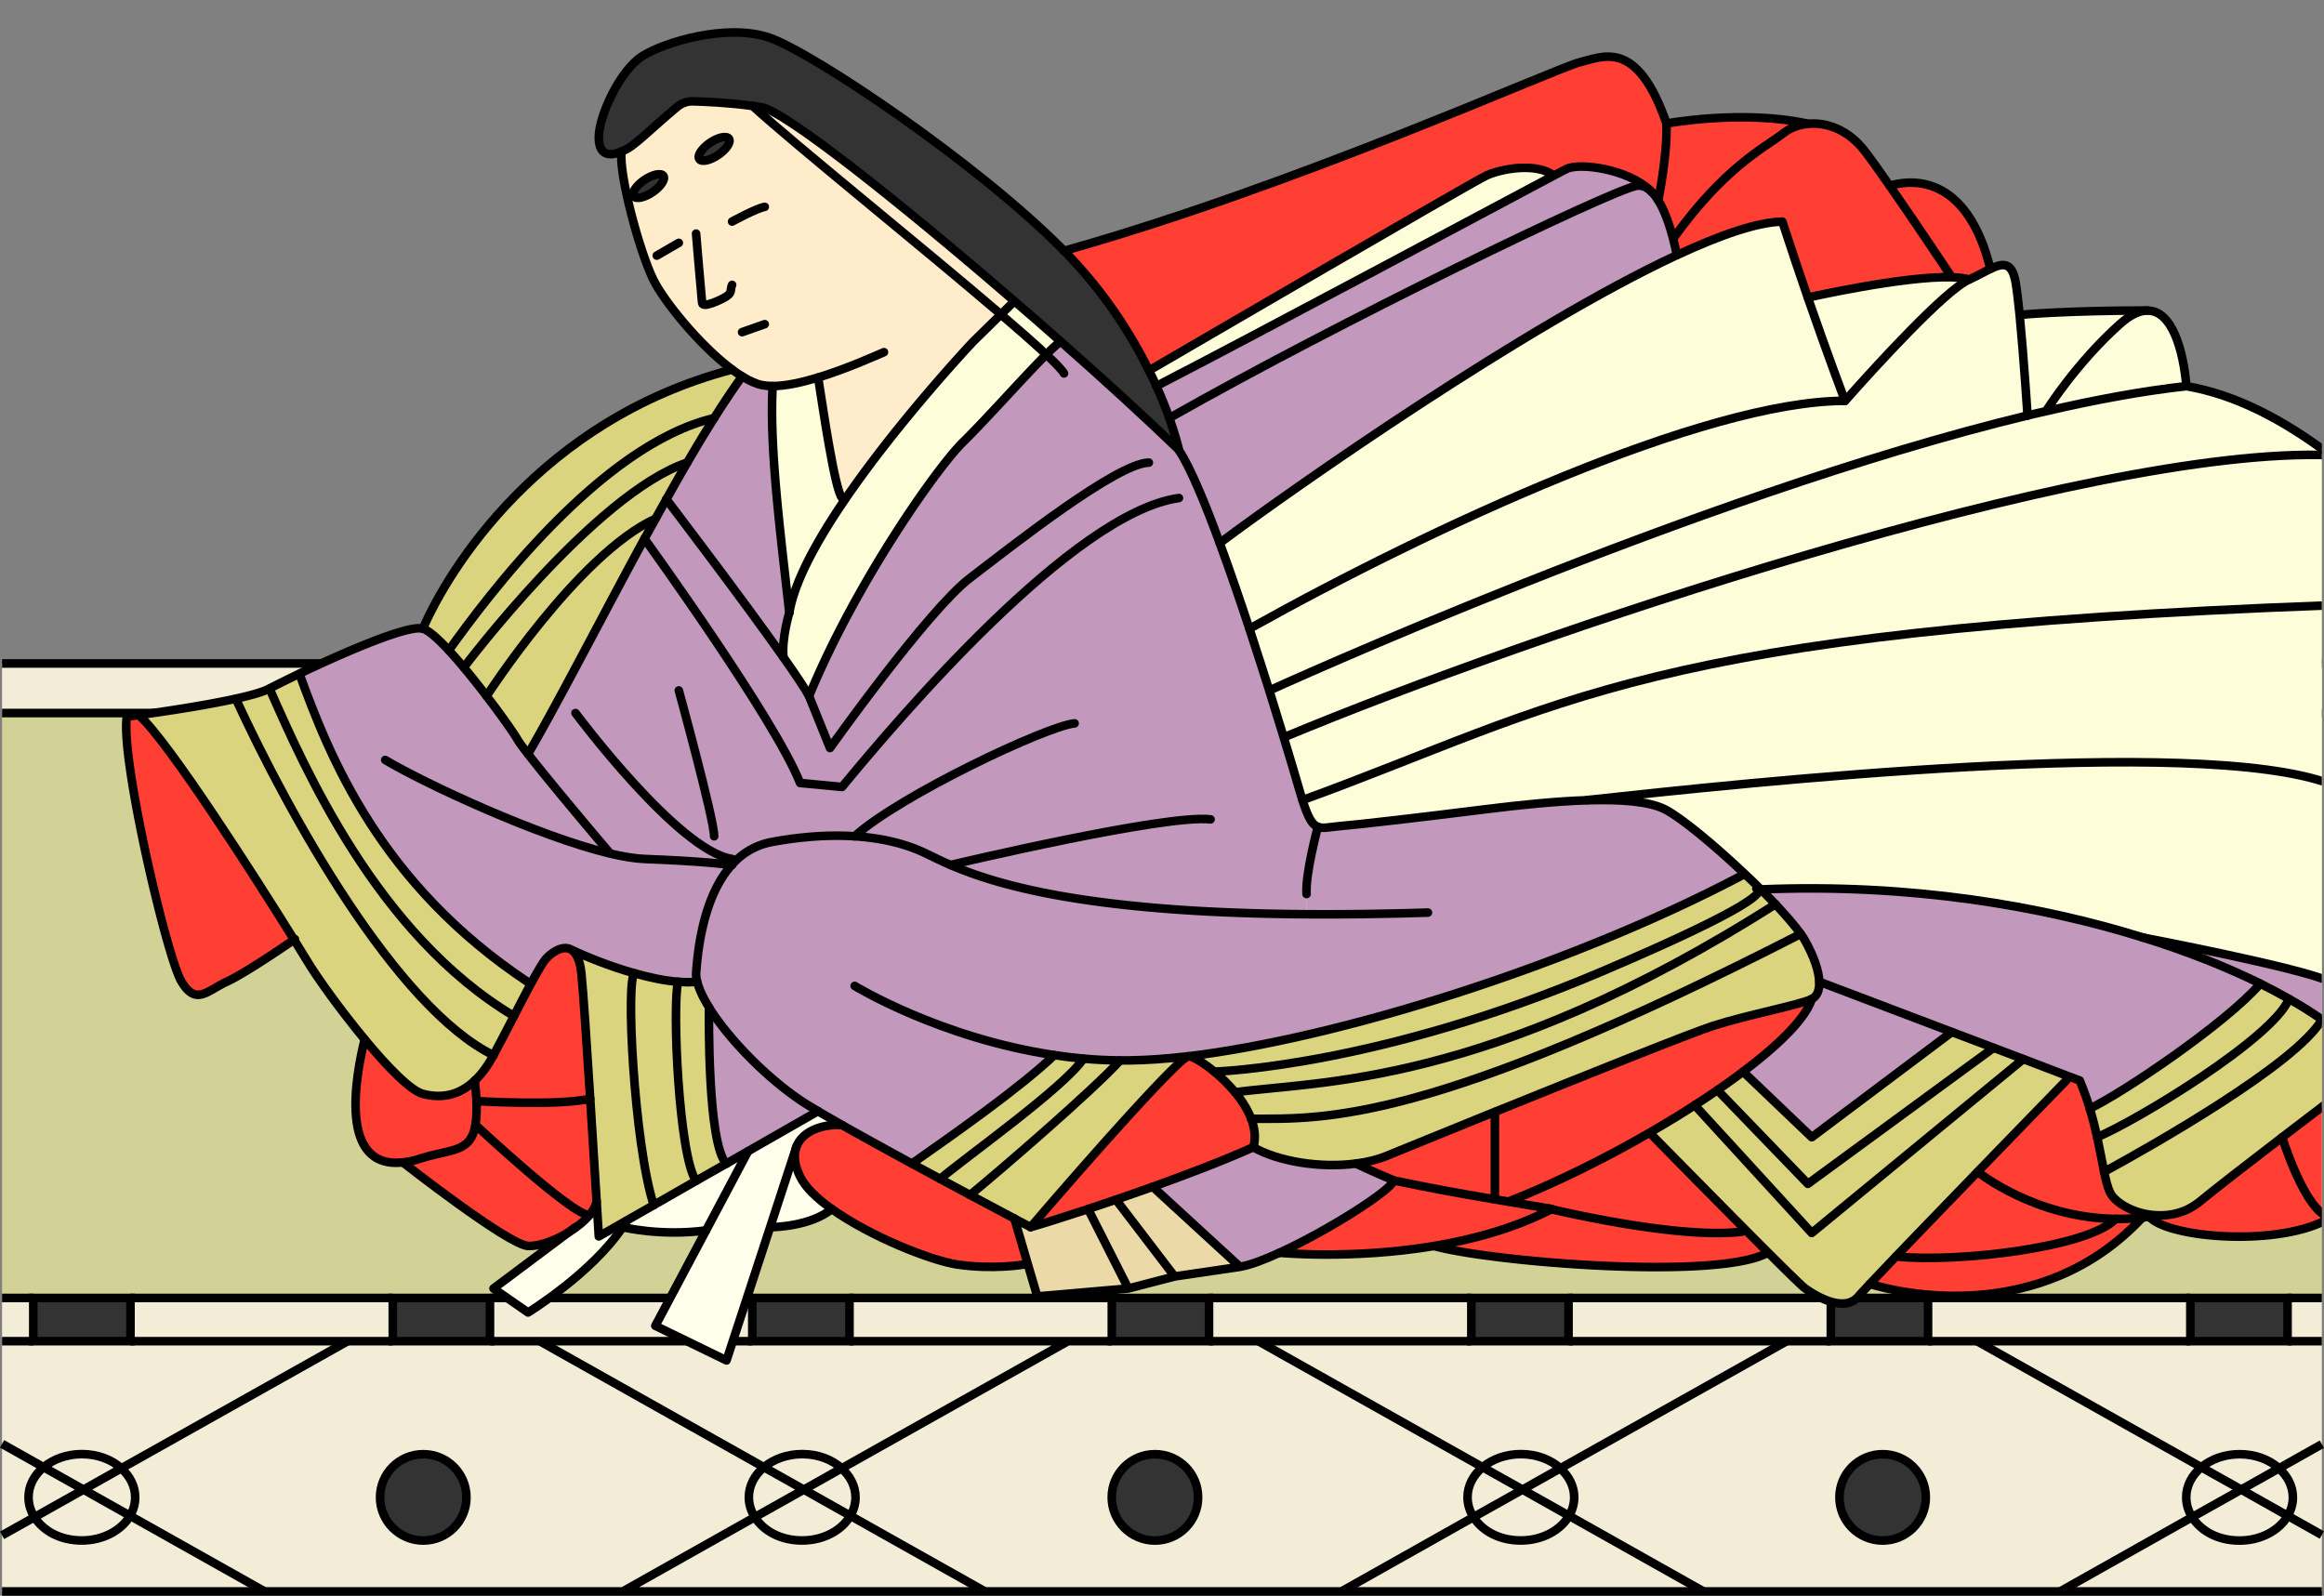 <svg xmlns="http://www.w3.org/2000/svg" viewBox="0 0 270.4 185.68"><rect x="0" y="0" width="270.4" height="185.68" fill="#808080" stroke="none"/><defs><clipPath id="clippath"><path d="M4.78 0h265.37v163.46H4.78z" style="stroke-width:0;fill:none"/></clipPath><style>.cls-1{stroke-miterlimit:10}.cls-1,.cls-3{fill:none;stroke:#000}.cls-4{fill:#f3edd7}.cls-10,.cls-11,.cls-12,.cls-13,.cls-4,.cls-5,.cls-7,.cls-8,.cls-9{stroke-width:0}.cls-3{stroke-linecap:round;stroke-linejoin:round}.cls-5{fill:#333}.cls-7{fill:#dad47e}.cls-8{fill:#ffecca}.cls-9{fill:#ffffec}.cls-10{fill:#c298bc}.cls-11{fill:#ff3e34}.cls-12{fill:#fdfdd9}.cls-13{fill:#ebd9a7}</style></defs><g id="_畳" data-name="畳"><path d="M.24 151.03h3.62v5.03H.24zm269.91 27.58v6.57H239.7l15.35-8.63c1.03 1.62 3.11 2.72 5.51 2.72s4.62-1.18 5.62-2.88l3.97 2.23Zm0-10.56v10.56l-3.97-2.23c.38-.65.59-1.38.59-2.14 0-1.3-.62-2.48-1.62-3.38l4.99-2.8Zm0-11.99v11.99l-4.99 2.8c-1.14-1.01-2.77-1.64-4.59-1.64s-3.31.58-4.44 1.51l-26.1-14.67h40.12Zm0-78.86v5.77H.24V77.2h269.91z" class="cls-4"/><path d="M266.16 151.03h3.99v5.03h-3.99zm.62 23.2c0 .76-.21 1.49-.59 2.14l-5.42-3.05 4.39-2.47c1 .89 1.62 2.08 1.62 3.38Zm-6.01-.9 5.42 3.05c-1 1.7-3.13 2.88-5.62 2.88s-4.48-1.1-5.51-2.72l5.71-3.21Z" class="cls-4"/><path d="M254.85 151.03h11.31v5.03h-11.31z" class="cls-5"/><path d="m265.16 170.86-4.39 2.47-4.64-2.61c1.13-.93 2.7-1.51 4.44-1.51 1.82 0 3.46.63 4.59 1.64Z" class="cls-4"/><path d="m260.77 173.33-5.71 3.21c-.44-.69-.69-1.48-.69-2.31 0-1.37.68-2.61 1.77-3.51l4.64 2.61Z" class="cls-4"/><path d="m230.03 156.06 26.1 14.67c-1.09.9-1.77 2.14-1.77 3.51 0 .83.25 1.62.69 2.31l-15.35 8.63h-41.48l-15.65-8.8c.38-.65.59-1.38.59-2.14 0-1.3-.62-2.48-1.62-3.37l26.34-14.81h22.15Zm-5.97 18.18c0-2.77-2.25-5.02-5.02-5.02s-5.03 2.25-5.03 5.02 2.25 5.03 5.03 5.03 5.02-2.25 5.02-5.03Z" class="cls-4"/><path d="M254.85 156.06h-30.52v-5.03h30.52v5.03z" class="cls-4"/><path d="M213.02 151.03h11.31v5.03h-11.31zm6.03 18.18c2.77 0 5.02 2.25 5.02 5.02s-2.25 5.03-5.02 5.03-5.03-2.25-5.03-5.03 2.25-5.02 5.03-5.02Z" class="cls-5"/><path d="m207.88 156.06-26.34 14.81c-1.14-1.02-2.77-1.65-4.59-1.65s-3.31.58-4.44 1.51l-26.1-14.67h61.47Zm-25.38 0v-5.03h30.52v5.03H182.5zm15.71 29.12h-42.13l15.35-8.63c1.03 1.62 3.12 2.72 5.51 2.72s4.62-1.18 5.62-2.88l15.65 8.8Z" class="cls-4"/><path d="M183.16 174.23c0 .76-.21 1.49-.59 2.14l-5.42-3.05 4.39-2.47c1 .89 1.62 2.07 1.62 3.37Zm-6.01-.9 5.42 3.05c-1 1.7-3.13 2.88-5.62 2.88s-4.48-1.1-5.51-2.72l5.71-3.21Z" class="cls-4"/><path d="M171.19 151.03h11.31v5.03h-11.31z" class="cls-5"/><path d="M176.95 169.21c1.82 0 3.46.63 4.59 1.65l-4.39 2.47-4.64-2.61c1.13-.93 2.7-1.51 4.44-1.51Z" class="cls-4"/><path d="m177.15 173.33-5.71 3.21c-.44-.69-.69-1.48-.69-2.31 0-1.37.68-2.61 1.77-3.51l4.64 2.61Z" class="cls-4"/><path d="m146.41 156.06 26.1 14.67c-1.09.9-1.77 2.14-1.77 3.51 0 .83.25 1.62.69 2.31l-15.35 8.63H114.6l-15.65-8.8c.38-.65.59-1.38.59-2.14 0-1.3-.62-2.48-1.62-3.37l26.34-14.81h22.15Zm-7.02 18.18c0-2.77-2.25-5.02-5.02-5.02s-5.03 2.25-5.03 5.02 2.25 5.03 5.03 5.03 5.02-2.25 5.02-5.03Z" class="cls-4"/><path d="M171.19 156.06h-30.52v-5.03h30.52v5.03z" class="cls-4"/><path d="M129.36 151.03h11.31v5.03h-11.31zm5.02 18.18c2.77 0 5.02 2.25 5.02 5.02s-2.25 5.03-5.02 5.03-5.03-2.25-5.03-5.03 2.25-5.02 5.03-5.02Z" class="cls-5"/><path d="m124.26 156.06-26.34 14.81c-1.14-1.02-2.77-1.65-4.59-1.65s-3.31.58-4.44 1.51l-26.1-14.67h61.47Zm5.1 0H98.83v-5.03h30.53v5.03zm-14.76 29.12H72.47l15.35-8.63c1.03 1.62 3.11 2.72 5.51 2.72s4.62-1.18 5.62-2.88l15.65 8.8Z" class="cls-4"/><path d="M99.54 174.23c0 .76-.21 1.49-.59 2.14l-5.42-3.05 4.39-2.47c1 .89 1.62 2.07 1.62 3.37Zm-6.01-.9 5.42 3.05c-1 1.7-3.13 2.88-5.62 2.88s-4.48-1.1-5.51-2.72l5.71-3.21Z" class="cls-4"/><path d="M87.53 151.03h11.31v5.03H87.53z" class="cls-5"/><path d="M93.33 169.21c1.82 0 3.46.63 4.59 1.65l-4.39 2.47-4.64-2.61c1.13-.93 2.7-1.51 4.44-1.51Z" class="cls-4"/><path d="m93.53 173.33-5.71 3.21c-.44-.69-.69-1.48-.69-2.31 0-1.37.68-2.61 1.77-3.51l4.64 2.61Z" class="cls-4"/><path d="m62.8 156.06 26.1 14.67c-1.09.9-1.77 2.14-1.77 3.51 0 .83.25 1.62.69 2.31l-15.35 8.63H30.79l-15.65-8.8c.38-.65.59-1.38.59-2.14 0-1.3-.62-2.48-1.62-3.37l26.34-14.81h22.34Zm-8.53 18.18c0-2.77-2.25-5.02-5.02-5.02s-5.03 2.25-5.03 5.02 2.25 5.03 5.03 5.03 5.02-2.25 5.02-5.03Z" class="cls-4"/><path d="M87.53 156.06H57v-5.03h30.53v5.03z" class="cls-4"/><path d="M45.7 151.03h11.31v5.03H45.7zm3.55 18.18c2.77 0 5.02 2.25 5.02 5.02s-2.25 5.03-5.02 5.03-5.03-2.25-5.03-5.03 2.25-5.02 5.03-5.02Z" class="cls-5"/><path d="M45.7 156.06H15.17v-5.03H45.7v5.03zm-14.91 29.12H.24v-6.52L4 176.55c1.03 1.62 3.12 2.72 5.51 2.72s4.62-1.18 5.62-2.88l15.65 8.8Zm-15.06-10.95c0 .76-.21 1.49-.59 2.14l-5.42-3.05 4.39-2.47c1 .89 1.62 2.07 1.62 3.37Z" class="cls-4"/><path d="M3.87 151.03h11.31v5.03H3.87z" class="cls-5"/><path d="m9.72 173.33 5.42 3.05c-1 1.7-3.13 2.88-5.62 2.88s-4.48-1.1-5.51-2.72l5.71-3.21Zm-.2-4.12c1.82 0 3.46.63 4.59 1.65l-4.39 2.47-4.64-2.61c1.13-.93 2.7-1.51 4.44-1.51Z" class="cls-4"/><path d="m9.72 173.33-5.71 3.21c-.44-.69-.69-1.48-.69-2.31 0-1.37.68-2.61 1.77-3.51l4.64 2.61Zm-9.48-5.32 4.84 2.72c-1.09.9-1.77 2.14-1.77 3.51 0 .83.25 1.62.69 2.31l-3.76 2.11v-10.65Z" class="cls-4"/><path d="M213.02 151.03H.24V82.97h269.91v68.06h-57.13z" style="fill:#d2d296;stroke-width:0"/><path d="M.24 156.06h40.21l-26.34 14.81c-1.14-1.02-2.77-1.65-4.59-1.65s-3.31.58-4.44 1.51l-4.84-2.72v-11.95Z" class="cls-4"/><path d="M270.15 185.18H.24m0-107.98h269.91M.24 82.97h269.91m-3.99 68.06h3.99m-45.82 0h30.52m-72.35 0h30.52m-72.35 0h30.52m-72.36 0h30.53m-72.36 0h30.53m-72.36 0H45.7m-45.46 0h3.63m262.29 5.03h3.99m-45.82 0h30.52m-72.35 0h30.52m-72.35 0h30.52m-72.36 0h30.53m-72.36 0h30.53m-72.36 0H45.7m-45.46 0h3.63m68.59 29.12 15.35-8.64 5.72-3.21 4.39-2.47 26.34-14.8" class="cls-1"/><path d="m114.6 185.18-15.65-8.8-5.42-3.05-4.64-2.6-26.09-14.67m76.6 18.17c0 2.78-2.25 5.03-5.02 5.03s-5.03-2.25-5.03-5.03 2.25-5.02 5.03-5.02 5.02 2.25 5.02 5.02Zm84.67 0c0 2.78-2.25 5.03-5.02 5.03s-5.03-2.25-5.03-5.03 2.25-5.02 5.03-5.02 5.02 2.25 5.02 5.02Z" class="cls-1"/><path d="M97.92 170.86c1 .89 1.62 2.07 1.62 3.37 0 .76-.21 1.49-.59 2.14-1 1.7-3.13 2.88-5.62 2.88s-4.48-1.1-5.51-2.72c-.44-.69-.69-1.48-.69-2.31 0-1.37.68-2.61 1.77-3.51 1.13-.93 2.7-1.51 4.44-1.51 1.82 0 3.46.63 4.59 1.65ZM.24 178.65l3.77-2.11 5.71-3.21 4.39-2.47 26.34-14.8" class="cls-1"/><path d="m30.79 185.18-15.65-8.8-5.42-3.05-4.64-2.6-4.84-2.72" class="cls-1"/><path d="M14.11 170.86c1 .89 1.62 2.07 1.62 3.37 0 .76-.21 1.49-.59 2.14-1 1.7-3.13 2.88-5.62 2.88s-4.48-1.1-5.51-2.72c-.44-.69-.69-1.48-.69-2.31 0-1.37.68-2.61 1.77-3.51 1.13-.93 2.7-1.51 4.44-1.51 1.82 0 3.46.63 4.59 1.65Zm141.97 14.32 15.35-8.64 5.72-3.21 4.39-2.47 26.34-14.8" class="cls-1"/><path d="m198.21 185.18-15.64-8.8-5.42-3.05-4.64-2.6-26.1-14.67" class="cls-1"/><path d="M181.54 170.86c1 .89 1.62 2.07 1.62 3.37 0 .76-.21 1.49-.59 2.14-1 1.7-3.13 2.88-5.62 2.88s-4.48-1.1-5.51-2.72c-.44-.69-.69-1.48-.69-2.31 0-1.37.68-2.61 1.77-3.51 1.13-.93 2.7-1.51 4.44-1.51 1.82 0 3.46.63 4.59 1.65Zm58.16 14.32 15.35-8.64 5.72-3.21 4.39-2.47 4.99-2.81" class="cls-1"/><path d="m270.15 178.61-3.97-2.23-5.41-3.05-4.64-2.6-26.1-14.67" class="cls-1"/><path d="M265.16 170.86c1 .89 1.62 2.08 1.62 3.38 0 .76-.21 1.49-.59 2.14-1 1.7-3.13 2.88-5.62 2.88s-4.48-1.1-5.51-2.72c-.44-.69-.69-1.48-.69-2.31 0-1.37.68-2.61 1.77-3.51 1.13-.93 2.7-1.51 4.44-1.51 1.82 0 3.46.63 4.59 1.64Zm-210.89 3.37c0 2.78-2.25 5.03-5.02 5.03s-5.03-2.25-5.03-5.03 2.25-5.02 5.03-5.02 5.02 2.25 5.02 5.02Zm-50.4-23.2h11.31v5.03H3.87zm41.83 0h11.31v5.03H45.7zm41.83 0h11.31v5.03H87.53zm41.83 0h11.31v5.03h-11.31zm41.83 0h11.31v5.03h-11.31zm41.83 0h11.31v5.03h-11.31zm41.83 0h11.31v5.03h-11.31z" class="cls-1"/></g><g id="_レイヤー_2" data-name="レイヤー 2" style="clip-path:url(#clippath)"><path d="M271.16 128.03v13.64c-2.91-.5-5.63-9.34-5.63-9.34 3.09-2.37 5.63-4.3 5.63-4.3Z" class="cls-11"/><path d="M250.9 141.42c-.34 0-.67-.05-1-.1-2.16-.37-3.95-1.52-4.44-2.61-.26-.56-.46-1.37-.66-2.35 5.54-3.02 22.33-12.53 25.35-17.72.36.25.69.49 1.01.74v8.66s-2.54 1.93-5.63 4.3c-3.43 2.61-7.53 5.79-9.6 7.49-1.55 1.28-3.35 1.69-5.03 1.6Z" class="cls-7"/><path d="M270.15 118.64c-1.1-.77-2.39-1.59-3.83-2.4-1.03-.59-2.15-1.18-3.34-1.78-3.8-1.87-8.41-3.74-13.71-5.38 0 0 18.61 3.56 21.89 5.17v5.13c-.32-.25-.66-.49-1.01-.74Z" class="cls-10"/><path d="M271.16 91.23v23.02c-3.28-1.6-21.89-5.17-21.89-5.17-11.78-3.67-27-6.29-44.35-5.58-.06-.06-.14-.14-.21-.19-.56-.57-1.15-1.14-1.75-1.69-3.54-3.35-7.42-6.56-9.26-7.48s-5.13-1.16-9.07-1.04c18.26-1.99 71.11-7.67 86.53-1.87Z" class="cls-12"/><path d="M271.16 70.43v20.8c-15.43-5.8-68.27-.12-86.53 1.87-3.61.12-7.74.54-11.75 1.04-8.37 1.05-14.42 1.74-17.1 1.98-1.12.1-1.85.3-2.43.08-.66-.25-1.13-1.02-1.79-3.1 30.4-11.06 39.48-19.73 119.61-22.67Z" class="cls-12"/><path d="M271.16 52.96v17.47c-80.13 2.94-89.21 11.61-119.61 22.67-.15-.45-.29-.95-.46-1.52-.33-1.14-.93-3.2-1.73-5.8l.16-.05c28.27-11.78 93.46-33.89 121.64-32.76Z" class="cls-12"/><path d="M271.16 52.96c-28.18-1.13-93.36 20.98-121.64 32.76l-.16.05c-.49-1.63-1.06-3.47-1.67-5.43 0 0 49.68-22.69 88.23-32 .71-.17 1.42-.34 2.12-.49 5.8-1.35 11.32-2.36 16.34-2.92 5.82 1 11.38 3.97 16.78 8.04Z" class="cls-12"/><path d="M265.53 132.33s2.72 8.84 5.63 9.34c-5.63 3.46-18.9 2.43-21.09-.11.27-.04.55-.08.83-.14 1.68.09 3.48-.33 5.03-1.6 2.08-1.7 6.18-4.87 9.6-7.49Z" class="cls-11"/><path d="M266.33 116.24c1.44.81 2.72 1.62 3.83 2.4-3.02 5.19-19.81 14.7-25.35 17.72-.24-1.13-.48-2.51-.81-4.03 4.64-1.93 20.5-11.55 22.33-16.09Z" class="cls-7"/><path d="M262.98 114.46c1.19.59 2.31 1.18 3.34 1.78-1.83 4.54-17.69 14.16-22.33 16.09-.24-1.06-.51-2.18-.86-3.33 3.71-1.74 15.84-9.9 19.84-14.53Z" class="cls-7"/><path d="M262.98 114.46c-4.01 4.63-16.14 12.79-19.84 14.53-.32-1.07-.7-2.16-1.17-3.26l-1.36-.51-5.21-1.99-3.46-1.31-4.84-1.83-15.42-5.85c-.03-1.24-.59-2.92-1.69-4.87-.12-.21-.27-.45-.46-.7-.66-.93-1.69-2.13-2.94-3.45-.52-.55-1.08-1.12-1.67-1.71 17.36-.71 32.57 1.9 44.35 5.58 5.3 1.65 9.91 3.52 13.71 5.38Z" class="cls-10"/><path d="M249.83 36.13c2.86-.05 4.2 4.56 4.56 8.79-5.02.56-10.53 1.58-16.34 2.92s3.46-5.56 8.58-10.13c1.23-1.09 2.29-1.58 3.2-1.59Z" class="cls-12"/><path d="M243.99 132.33c.33 1.52.57 2.9.81 4.03.2.98.4 1.79.66 2.35.49 1.09 2.28 2.24 4.44 2.61.05.08.1.15.17.24-.27.05-.54.08-.8.1-1.07.13-2.1.18-3.11.16-9.42-.1-16.05-5.47-16.05-5.47 5.4-5.58 10.31-10.62 10.31-10.62l.19-.51 1.36.51c.46 1.1.85 2.2 1.17 3.26.35 1.16.62 2.28.86 3.33Z" class="cls-11"/><path d="M249.27 141.66c-11.84 12.71-28.46 8.77-31.7 7.74.77-.82 1.81-1.91 3.03-3.19 7.29.73 22.35-1.07 25.56-4.38 1 .02 2.04-.04 3.11-.16Z" class="cls-11"/><path d="M249.83 36.13c-.91 0-1.97.49-3.2 1.59-5.12 4.57-8.58 10.12-8.58 10.12-.7.16-1.41.33-2.12.5 0 0-.45-6.83-.92-11.7.26-.03 5.47-.51 14.82-.51Z" class="cls-12"/><path d="m235.4 123.24 5.21 1.99-.19.51s-4.91 5.05-10.31 10.62c-3.32 3.43-6.83 7.06-9.5 9.85-1.22 1.28-2.26 2.37-3.03 3.19-.67.72-1.15 1.23-1.34 1.46-1.71 2.01-5.12-.15-6.2-.93-.33-.23-2.05-1.92-4.32-4.18-.84-.84-1.76-1.76-2.7-2.71a3603.77 3603.77 0 0 1-11.08-11.23c1.81-1.05 3.58-2.11 5.25-3.2l13.62 14.87 24.6-20.24Z" class="cls-7"/><path d="M235 36.64c.47 4.87.92 11.7.92 11.7-38.55 9.31-88.23 32-88.23 32-.72-2.28-1.5-4.71-2.31-7.18 21.38-11.95 53.01-26.52 69.29-26.52 3.57-4.04 11.64-12.87 14.42-14.11.92-.41 1.76-.9 2.49-1.25 1.49-.71 2.52-.83 2.94 1.56.15.87.31 2.23.47 3.81Z" class="cls-12"/><path d="m235.4 123.24-24.6 20.24-13.62-14.87c.91-.58 1.8-1.18 2.65-1.76l10.51 10.91 21.59-15.83 3.46 1.31Z" class="cls-7"/><path d="m231.94 121.93-21.59 15.83-10.51-10.91a83.44 83.44 0 0 0 2.98-2.14l7.99 7.63 16.3-12.24 4.84 1.83Z" class="cls-7"/><path d="M230.11 136.36s6.63 5.37 16.05 5.47c-3.21 3.32-18.27 5.11-25.56 4.38 2.67-2.79 6.19-6.42 9.5-9.85Zm1.47-105.08c-.73.35-1.57.84-2.49 1.25-.51-.15-1.2-.24-2.01-.26 0 0-3.97-6-7.22-10.65 4.13-1.18 9.39.21 11.72 9.67Z" class="cls-11"/><path d="M227.08 32.26c.81.03 1.5.11 2.01.26-2.79 1.24-10.85 10.08-14.42 14.11 0 0-2-5.32-4.33-12.02 0 0 11.2-2.53 16.74-2.36Z" class="cls-12"/><path d="m227.1 120.09-16.3 12.24-7.99-7.63c4.33-3.26 7.35-6.31 7.99-8.47.62-.31.91-1 .87-1.99l15.42 5.85Z" class="cls-10"/><path d="M227.08 32.26c-5.54-.17-16.74 2.36-16.74 2.36-.97-2.8-2-5.84-2.96-8.84-2.89.05-7.2 1.54-12.28 3.9 0 0-.15-.81-.43-1.91 6.04-8.43 10.7-10.6 12.87-12.3.74-.57 1.71-.96 2.81-1.06 2.14-.22 4.7.65 6.66 3.22.75.98 1.76 2.41 2.85 3.98 3.24 4.66 7.22 10.65 7.22 10.65Z" class="cls-11"/><path d="M210.35 34.62c2.32 6.7 4.33 12.02 4.33 12.02-16.28 0-47.92 14.58-69.29 26.52-1.12-3.41-2.31-6.86-3.46-9.99 8.79-6.57 35.6-25.31 53.17-33.49 5.08-2.36 9.39-3.85 12.28-3.9.97 3 2 6.04 2.96 8.84Z" class="cls-12"/><path d="M211.68 114.24c.04.98-.26 1.68-.87 1.99-1.39.7-7.56 1.86-11.52 3.14-2.51.81-15.22 5.9-25.36 10-5.89 2.38-10.9 4.43-12.56 5.11-1.08.44-2.3.74-3.58.9-4.17.56-9.06-.25-11.96-1.9.31-1.09.16-2.21-.25-3.31 8.54 0 20.56.71 63.95-21.51.18.26.34.49.46.7 1.1 1.95 1.67 3.64 1.69 4.87Z" class="cls-7"/><path d="M210.35 14.4c-1.09.11-2.07.49-2.81 1.07-2.17 1.7-6.82 3.87-12.87 12.3-.36-1.36-.93-3.15-1.73-4.46 0 0 1.1-5.37.95-8.94 0 0 8.87-1.65 16.46.03Z" class="cls-11"/><path d="M206.58 105.22c1.25 1.32 2.29 2.52 2.94 3.45-43.39 22.22-55.42 21.51-63.95 21.51-.41-1.08-1.08-2.13-1.87-3.08 9.52-1.33 29.36-.56 62.88-21.89Z" class="cls-7"/><path d="M199.28 119.37c3.95-1.28 10.12-2.44 11.52-3.14-.64 2.17-3.66 5.21-7.99 8.47-.93.7-1.93 1.42-2.98 2.14-.85.58-1.74 1.18-2.65 1.76a127.95 127.95 0 0 1-5.25 3.2c-5.32 3.08-11.11 5.93-16.44 8.02-.55-.09-1.07-.17-1.57-.26v-10.17c10.14-4.11 22.85-9.2 25.36-10.01Zm6.43 26.37-.03.03c-5.83 3.24-32.25 1.06-38.8-.78 4.55-.77 9.35-2.08 13.61-4.28 2.84.67 15.52 3.48 22.24 2.61l.27-.27c.94.95 1.86 1.87 2.7 2.71Z" class="cls-11"/><path d="M204.92 103.5c.58.59 1.15 1.17 1.67 1.71-33.52 21.32-53.36 20.56-62.88 21.89-.76-.91-1.6-1.73-2.41-2.4.51-.02 19.22-.67 44.98-11.61 18.43-7.83 18.71-9.35 18.29-9.65l.14-.14c.07.05.15.13.21.19Z" class="cls-7"/><path d="M204.57 103.45c.42.3.15 1.82-18.29 9.65-25.77 10.93-44.47 11.59-44.98 11.61-1.34-1.11-2.55-1.79-2.99-1.79 17.21-2.07 44.2-10.39 64.44-21.07l.22-.23c.6.56 1.18 1.12 1.75 1.69l-.14.14Z" class="cls-7"/><path d="m203.01 143.04-.27.27c-6.72.87-19.4-1.94-22.24-2.61.02 0 .05-.02.06-.03-.2-.04-.4-.06-.59-.1h-.05c-1.66-.27-3.12-.52-4.43-.75 5.33-2.09 11.12-4.94 16.44-8.02 0 0 5.99 6.1 11.08 11.23Z" class="cls-11"/><path d="M85.14 100.64a7 7 0 0 1 .46-.48c1.13-1.08 2.51-1.87 4.23-2.19 6.86-1.28 13.15-.89 17.69 1.24.79.37 1.77.87 3.08 1.44 5.27 2.27 15.88 5.56 41.41 5.73l.02-2.36c-.15-2.37 1.32-7.83 1.32-7.83.58.22 1.31.02 2.43-.08 2.68-.24 8.73-.93 17.1-1.98 4.01-.5 8.15-.92 11.75-1.04 3.94-.12 7.24.13 9.07 1.04s5.71 4.13 9.26 7.48l-.22.23c-20.24 10.68-47.22 19-64.44 21.07h-.06c-2.55.3-4.89.46-6.96.48h-.97c-1.45 0-2.87-.08-4.26-.21-1.15-.1-2.27-.24-3.37-.41-4.03 3.83-11.79 9.28-16.57 12.63-2.88-1.57-5.75-3.15-8.13-4.49-1.04-.59-1.98-1.13-2.78-1.6-.38-.23-.73-.44-1.05-.63-4.37-2.67-9.24-7.57-11.64-11.45-.68-1.1-1.16-2.12-1.38-2.98-.08-.33-.13-.64-.13-.92.25-3.82 1.15-9.37 4.15-12.68Zm109.53-72.87c.28 1.1.43 1.91.43 1.91-17.58 8.18-44.38 26.92-53.17 33.49-.82-2.24-1.62-4.31-2.38-6.08-.88-2.07-1.69-3.72-2.37-4.72-.1-.46-.45-1.79-1.13-3.73 20.09-11.4 51.03-26.32 54.29-27.01.61-.13 1.16.08 1.65.49.06.05.13.11.18.17.28.27.54.62.78 1 .8 1.3 1.38 3.1 1.73 4.46Z" class="cls-10"/><path d="M193.89 14.37c.15 3.57-.95 8.94-.95 8.94-.25-.38-.5-.73-.78-1-.05-.06-.12-.12-.18-.17-2.6-2.49-8.2-3.24-9.71-2.49-.16.08-.67.35-1.48.77-2.1-1.55-6.12-.77-7.83 0s-39.28 22.7-39.28 22.7c-2.05-4.16-5.19-9.18-9.88-13.93 26.83-7.53 57.38-21.32 60.02-21.95 2.63-.62 6.65-2.84 10.08 7.13Z" class="cls-11"/><path d="M191.98 22.14c-.49-.41-1.04-.62-1.65-.49-3.25.68-34.2 15.61-54.29 27.01-.39-1.08-.88-2.33-1.51-3.73 10.27-5.28 39.28-20.8 46.26-24.5.8-.43 1.31-.69 1.48-.77 1.51-.76 7.12 0 9.71 2.49Z" class="cls-10"/><path d="M179.97 140.58c.08.02.26.06.53.13-4.26 2.2-9.07 3.52-13.61 4.27-9.58 1.61-18.01.79-18.01.79 5.61-2.56 12.96-7.23 13.31-8.41 4.36.9 7.22 1.42 11.74 2.2.5.09 1.02.17 1.57.26 1.31.23 2.77.47 4.43.75h.05Z" class="cls-11"/><path d="M172.96 20.42c1.7-.77 5.73-1.55 7.83 0-6.98 3.7-35.99 19.23-46.26 24.5-.26-.58-.54-1.18-.86-1.8s37.57-21.92 39.28-22.7Z" class="cls-12"/><path d="M173.93 129.39v10.17c-4.53-.77-7.38-1.29-11.74-2.2-2.95-1.24-4.4-1.96-4.4-1.96 1.28-.17 2.51-.47 3.58-.91 1.67-.68 6.68-2.73 12.56-5.11Z" class="cls-11"/><path d="M157.78 135.4s1.45.72 4.4 1.96c-.36 1.18-7.7 5.85-13.31 8.41-1.81.83-3.44 1.44-4.6 1.64l-10.15-9.32c4.05-1.46 8.29-3.07 11.7-4.6 2.91 1.66 7.79 2.46 11.96 1.9Zm-47.19-34.75c-1.31-.56-2.29-1.07-3.08-1.44-4.54-2.13-10.82-2.51-17.69-1.24a8.13 8.13 0 0 0-4.23 2.19l-.42-.21c-6.29-.93-18.22-16.98-18.22-16.98l-2.13-1.3c3.09-5.69 6.6-12.45 10.15-18.97.4.55 15.23 21.07 18.11 28.42 1.39.12 4.88.46 4.88.46 6.62-8.03 26.86-31.89 39.2-33.62l2.37-.86c.76 1.77 1.56 3.84 2.38 6.08 1.16 3.13 2.34 6.58 3.46 9.99.81 2.47 1.59 4.9 2.31 7.18.61 1.96 1.18 3.8 1.67 5.43.8 2.61 1.4 4.67 1.73 5.8.16.57.31 1.08.46 1.52.67 2.08 1.14 2.85 1.79 3.1 0 0-1.48 5.46-1.32 7.83l-.02 2.36c-25.53-.17-36.14-3.46-41.41-5.73Z" class="cls-10"/><path d="M145.57 130.18c.41 1.09.56 2.21.25 3.31-3.41 1.53-7.64 3.14-11.7 4.6-1.47.53-2.92 1.03-4.28 1.5-1.14.38-2.22.76-3.23 1.08-3.32 1.1-5.85 1.89-6.69 2.11 5.4-6.33 17.09-19.62 18.32-19.87h.06c.44 0 1.65.68 2.99 1.79.8.67 1.65 1.49 2.41 2.4.78.95 1.46 2 1.87 3.08Z" class="cls-11"/><path d="m144.27 147.41-7.6 1.12-6.83-8.94c1.37-.47 2.82-.97 4.28-1.5l10.15 9.32Z" class="cls-13"/><path d="M94.14 80.99c5.35-13.03 14.82-26.51 17.9-29.54 2.75-2.7 7.07-7.58 9.69-10.2.7-.69 1.28-1.23 1.67-1.51 5.17 4.56 10 8.98 13.78 12.64.68 1 1.49 2.65 2.37 4.72l-2.37.86c-12.34 1.73-32.57 25.59-39.2 33.62 0 0-3.49-.35-4.88-.46-2.88-7.34-17.71-27.87-18.11-28.42.43-.78.86-1.57 1.28-2.33.42-.77.84-1.52 1.27-2.27.31.41 8.83 11.57 13.61 18.36 1.45 2.05 2.56 3.7 3 4.54Z" class="cls-10"/><path d="m129.84 139.59 6.83 8.94-5.39 1.39-4.67-9.24c1.01-.34 2.1-.71 3.23-1.09Z" class="cls-13"/><path d="M118.02 35.05c-13.15-11.37-26.75-22.19-29.47-22.57-.33-.05-.66-.1-.98-.15-2.75-.38-5.49-.5-6.93-.54-.67-.02-1.32.21-1.83.63-3.06 2.54-5.16 4.77-6.34 5.13-.05.03-.1.05-.15.07-.97.44-2.65.81-2.65-1.62 0-2.56 2.49-7.83 5.05-9.46 2.55-1.63 9.87-3.86 14.82-2.15 4.97 1.7 24.17 14.56 34.26 24.79 4.68 4.75 7.83 9.77 9.88 13.93.32.62.6 1.22.86 1.8.63 1.39 1.12 2.65 1.51 3.73.68 1.93 1.03 3.27 1.13 3.73-3.77-3.65-8.61-8.08-13.78-12.64-1.76-1.57-3.56-3.13-5.38-4.69Z" class="cls-5"/><path d="M131.28 123.4c2.07-.02 4.41-.18 6.96-.48-1.23.26-12.92 13.54-18.32 19.87 0 0-.7-.37-1.89-.99-1.26-.67-3.07-1.64-5.16-2.75 3.71-3.04 14.3-12.19 17.44-15.64h.97Z" class="cls-7"/><path d="m126.6 140.69 4.67 9.24-10.59.93-1.13-3.85-1.53-5.21c1.18.62 1.89.99 1.89.99.84-.23 3.37-1.01 6.69-2.1Z" class="cls-13"/><path d="M130.31 123.39c-3.14 3.46-13.73 12.61-17.44 15.65l-3.48-1.87c2.94-2.51 14.5-10.7 16.66-13.99 1.39.12 2.82.19 4.26.2Z" class="cls-7"/><path d="M126.05 123.18c-2.16 3.3-13.71 11.49-16.66 14-1.08-.58-2.18-1.18-3.29-1.78 4.78-3.35 12.55-8.8 16.57-12.62 1.1.16 2.22.3 3.37.4Z" class="cls-7"/><path d="M123.4 39.74c-.39.28-.97.82-1.67 1.51-1.3-1.23-3.13-2.83-5.28-4.67l1.57-1.53c1.81 1.56 3.62 3.13 5.38 4.69Z" class="cls-12"/><path d="m118.03 141.8 1.53 5.21-.42.13s-3.56.62-7.75 0c-3.02-.45-10.1-3.24-14.61-6.46-1.73-1.23-3.09-2.53-3.69-3.78-.63-1.29-.74-2.35-.51-3.21l.05-.14c.64-2 3.23-2.79 5.34-2.64 2.38 1.34 5.25 2.92 8.13 4.49 1.11.6 2.21 1.19 3.29 1.78l3.48 1.87c2.09 1.11 3.9 2.08 5.16 2.74Z" class="cls-11"/><path d="M121.73 41.25c-2.61 2.61-6.93 7.5-9.69 10.2-3.09 3.02-12.56 16.51-17.9 29.54-.44-.84-1.55-2.49-3-4.54-.2-2.27.69-5.16.69-5.16.58-3.62 3.21-8.39 6.44-13.13 6.33-9.28 14.96-18.43 14.96-18.43l3.21-3.15c2.15 1.84 3.97 3.44 5.28 4.67Z" class="cls-12"/><path d="m118.02 35.05-1.57 1.53c-9.1-7.8-23.95-19.74-28.88-24.25.33.05.66.09.98.15 2.72.38 16.32 11.2 29.47 22.57Z" class="cls-8"/><path d="M95.19 43.93c-1.87.56-3.75.98-5.28.99-.45 0-.86-.04-1.23-.11-.7-.14-1.49-.5-2.33-1.02-.37-.23-.77-.49-1.16-.79-3.75-2.79-7.97-7.99-9.19-10.51-1.63-3.38-4.02-12.3-3.67-14.86.05-.03.1-.05.15-.07 1.18-.36 3.28-2.59 6.34-5.13.51-.42 1.17-.65 1.83-.63 1.44.04 4.18.15 6.93.54 4.93 4.51 19.78 16.45 28.88 24.25l-3.21 3.15s-8.63 9.15-14.96 18.43l-.31-.21c-.86-.93-2.25-10.62-2.79-14.02Zm-11.63-25.9c.96-.65 1.52-1.49 1.26-1.88s-1.26-.18-2.21.46c-.96.66-1.51 1.49-1.25 1.89s1.25.18 2.2-.47Zm-7.63 4.33c.96-.65 1.52-1.49 1.26-1.89-.26-.38-1.26-.17-2.21.47s-1.52 1.49-1.26 1.88c.26.39 1.26.18 2.21-.46Z" class="cls-8"/><path d="m97.97 57.95.31.21c-3.23 4.74-5.86 9.51-6.44 13.13-1.08-9.61-2.33-19.33-1.94-26.37 1.53 0 3.42-.43 5.28-.99.54 3.4 1.93 13.09 2.79 14.02Z" class="cls-12"/><path d="m92.63 133.55-.05.14-2.95 9.04-5.1 15.57-8.27-4.03 5.9-11.1 4.89-9.21 8.15-4.66c.8.47 1.74 1.01 2.78 1.6-2.1-.15-4.7.64-5.34 2.64Z" class="cls-9"/><path d="m95.19 129.31-8.15 4.66-2.51 1.44c-2.24-2.24-2.04-17.69-2.03-18.18 2.41 3.88 7.27 8.78 11.64 11.45.32.19.67.4 1.05.63Z" class="cls-10"/><path d="M93.09 136.9c.6 1.25 1.96 2.55 3.69 3.78-2.51 2.08-6.95 2.11-6.95 2.11l-.2-.06 2.95-9.04c-.23.86-.12 1.91.51 3.21Z" class="cls-9"/><path d="M91.84 71.29s-.89 2.89-.69 5.16c-4.78-6.79-13.3-17.95-13.61-18.36.8-1.46 1.62-2.88 2.42-4.26 1.06-1.81 2.1-3.55 3.13-5.18 1.11-1.77 2.2-3.4 3.25-4.86.84.52 1.63.88 2.33 1.02.37.07.78.11 1.23.11-.39 7.04.86 16.76 1.94 26.37Z" class="cls-10"/><path d="m87.04 133.96-4.89 9.21c-5.3.71-9.71-.38-9.71-.38.18-.26.34-.51.49-.77l3.14-1.79 4.92-2.82 3.54-2.01 2.51-1.44Z" class="cls-9"/><path d="m85.18 99.95.42.21c-.16.15-.32.31-.46.48-.37-.05-3.43-.45-10.16-.69-1.14-.05-2.52-.27-4.08-.65l.02-.09s-6.59-7.75-9.48-11.48c1.06-1.81 2.19-3.85 3.39-6.07l2.13 1.3S78.9 99.01 85.18 99.94Z" class="cls-10"/><path d="M85.18 43c.39.3.78.56 1.16.79a92.945 92.945 0 0 0-3.25 4.86c-13.27 3.12-26.52 20.94-30.87 27.02-1.26-1.35-2.35-2.33-3.02-2.51C52.14 66.34 62.84 48.87 85.18 43Z" class="cls-7"/><path d="M84.82 16.15c.26.39-.3 1.23-1.26 1.88-.96.66-1.94.87-2.2.47s.29-1.23 1.25-1.89c.96-.65 1.95-.86 2.21-.46Z" class="cls-5"/><path d="m84.53 135.4-3.54 2.01c-2.01-2.89-2.79-20.52-2.09-23.17.78.06 1.53.07 2.21 0 .22.86.69 1.88 1.38 2.97 0 .49-.21 15.94 2.03 18.19Z" class="cls-7"/><path d="M70.9 99.3c1.56.37 2.94.6 4.08.65 6.73.25 9.79.65 10.16.69-3 3.32-3.9 8.87-4.15 12.68 0 .28.05.59.13.92-.68.07-1.43.06-2.21 0-1.58-.13-3.31-.49-5.01-.97-2.88-.8-5.67-1.93-7.45-2.78-1.02-.58-2.38.44-2.97 1.13-.35.41-.96 1.46-1.7 2.84l-.33-.17c-17.22-11.43-23.1-26.24-26.6-35.88 4.88-2.33 12.58-5.73 14.36-5.25.67.17 1.76 1.16 3.02 2.51.56.6 1.15 1.28 1.75 2 .9 1.07 1.81 2.22 2.65 3.33 1.73 2.25 3.17 4.31 3.59 5.04.18.33.63.93 1.23 1.7 2.89 3.73 9.48 11.48 9.48 11.48l-.02.09Z" class="cls-10"/><path d="m80.99 137.42-4.92 2.82c-2.29-6.91-3.33-26.96-2.18-26.96 1.7.48 3.44.85 5.01.97-.7 2.65.07 20.28 2.09 23.17Zm2.1-88.77a141.4 141.4 0 0 0-3.13 5.18c-10.81 3.66-25.99 23.84-25.99 23.84-.6-.72-1.19-1.39-1.75-2 4.35-6.08 17.6-23.9 30.87-27.02Z" class="cls-7"/><path d="M77.53 58.09c-.43.75-.85 1.5-1.27 2.27-9 4.13-19.64 20.63-19.64 20.63a92 92 0 0 0-2.65-3.33s15.18-20.17 25.99-23.84c-.8 1.38-1.62 2.81-2.42 4.26Z" class="cls-7"/><path d="M77.19 20.47c.26.39-.3 1.24-1.26 1.89s-1.95.86-2.21.46c-.26-.38.3-1.23 1.26-1.88s1.95-.86 2.21-.47Z" class="cls-5"/><path d="M76.25 60.36c-.43.77-.86 1.55-1.28 2.32-3.55 6.53-7.06 13.29-10.15 18.98-1.2 2.21-2.33 4.26-3.39 6.07-.6-.77-1.05-1.38-1.23-1.7-.42-.73-1.86-2.79-3.59-5.04 0 0 10.63-16.5 19.64-20.63Zm-.18 79.87-3.14 1.79-3.26 1.86s-.1-1.59-.25-4.06c-.19-3.1-.46-7.56-.75-11.98-.4-6.28-.81-12.46-1.02-14.51-.16-1.68-.64-2.51-1.21-2.83 1.79.85 4.57 1.98 7.45 2.78-1.16 0-.11 20.05 2.18 26.96Z" class="cls-7"/><path d="m69.67 143.88 3.26-1.86c-.15.26-.31.51-.49.77-3.63 5.4-11 9.92-11 9.92l-4.02-2.79 8.7-6.51c.96-.57 1.83-1.28 2.45-2.01.43-.51.73-1.05.85-1.59.15 2.47.25 4.06.25 4.06Z" class="cls-9"/><path d="M68.67 127.84c.28 4.42.56 8.88.75 11.98-.12.54-.42 1.08-.85 1.59-2.03 0-13.25-10.51-13.25-10.51.12-.71.16-1.62.12-2.77 0 0 9.6.59 13.23-.28Z" class="cls-11"/><path d="M67.65 113.32c.21 2.05.62 8.24 1.02 14.51-3.63.87-13.23.28-13.23.28-.04-.69-.1-1.49-.19-2.39.77-.72 1.49-1.69 2.17-2.95.77-1.44 1.59-3.02 2.38-4.55.7-1.37 1.38-2.68 1.97-3.77.75-1.38 1.36-2.43 1.7-2.84.59-.69 1.95-1.71 2.97-1.13.57.33 1.05 1.16 1.21 2.83Zm-1.53 30.1c-1.64.99-3.51 1.63-4.68 1.57-2.33-.14-14.56-9.72-14.56-9.72.69-.07 1.47-.25 2.32-.54 3.41-1.03 5.59-.63 6.12-3.84 0 0 11.22 10.51 13.25 10.51-.62.74-1.49 1.44-2.45 2.01Z" class="cls-11"/><path d="m61.44 114.29.33.17c-.58 1.09-1.27 2.41-1.97 3.77-15.93-9.5-24.4-28.95-28.44-38.1.7-.37 1.96-.99 3.48-1.73 3.5 9.65 9.38 24.46 26.6 35.89Z" class="cls-7"/><path d="M59.8 118.24c-.79 1.52-1.61 3.11-2.38 4.55-11.29-5.54-23.74-27.91-29.98-41.47 1.73-.38 3.17-.78 3.92-1.18 4.04 9.16 12.51 28.6 28.44 38.1Z" class="cls-7"/><path d="M34.22 109.35c-4.24-6.82-14.57-23.03-18.06-26.14 2.43-.33 7.54-1.07 11.28-1.9 6.24 13.56 18.69 35.93 29.98 41.47-.67 1.26-1.4 2.23-2.17 2.95-1.87 1.79-3.96 2.1-6.05 1.55-1.44-.38-4.14-3.15-6.77-6.34-2.8-3.36-5.53-7.18-6.72-9.17-.31-.52-.83-1.36-1.49-2.42Z" class="cls-7"/><path d="M55.44 128.12c.05 1.15 0 2.06-.12 2.77-.54 3.21-2.72 2.81-6.12 3.84-.86.29-1.63.46-2.32.54-7.54.81-5.49-10.08-4.45-14.32 2.63 3.19 5.33 5.96 6.77 6.34 2.09.55 4.18.24 6.05-1.55.09.9.15 1.69.19 2.39Zm-21.22-18.77c-.72.5-5.67 3.9-7.83 4.89-2.32 1.08-3.56 2.81-5.27 0s-7.13-26.04-6.36-30.85c0 0 .53-.06 1.39-.18 3.49 3.11 13.82 19.32 18.06 26.14Z" class="cls-11"/><path d="M72.32 17.63c-.35 2.56 2.04 11.48 3.67 14.86 1.22 2.52 5.44 7.73 9.19 10.51.39.3.78.56 1.16.79.84.52 1.63.88 2.33 1.02.37.07.78.11 1.23.11 1.53 0 3.42-.43 5.28-.99 3.47-1.06 6.85-2.61 7.67-2.95" class="cls-3"/><path d="M87.57 12.33c-2.75-.38-5.49-.5-6.93-.54-.67-.02-1.32.21-1.83.63-3.06 2.54-5.16 4.77-6.34 5.13-.05.03-.1.05-.15.07-.97.44-2.65.81-2.65-1.62 0-2.56 2.49-7.83 5.05-9.46 2.55-1.63 9.87-3.86 14.82-2.15 4.97 1.7 24.17 14.56 34.26 24.79 4.68 4.75 7.83 9.77 9.88 13.93.32.62.6 1.22.86 1.8.63 1.39 1.12 2.65 1.51 3.73.68 1.93 1.03 3.27 1.13 3.73-3.77-3.65-8.61-8.08-13.78-12.64-1.76-1.57-3.56-3.13-5.38-4.69-13.15-11.37-26.75-22.19-29.47-22.57-.33-.05-.66-.1-.98-.15ZM76.42 29.74l2.56-1.48" class="cls-3"/><path d="M85.18 25.78s2.86-1.56 3.8-1.71m-7.99 3.11s.62 7.36.7 8.06c.07.69 2.32-.46 2.32-.46 1.39-.7.85-.93 1.17-1.63m1.16 5.5 2.64-.93m-4.16-21.57c.26.39-.3 1.23-1.26 1.88-.96.66-1.94.87-2.2.47s.29-1.23 1.25-1.89c.96-.65 1.95-.86 2.21-.46Zm-7.63 4.32c.26.39-.3 1.24-1.26 1.89s-1.95.86-2.21.46c-.26-.38.3-1.23 1.26-1.88s1.95-.86 2.21-.47Zm18 23.46c.54 3.4 1.93 13.09 2.79 14.02" class="cls-3"/><path d="M89.9 44.93c-.39 7.04.86 16.76 1.94 26.37.58-3.62 3.21-8.39 6.44-13.13 6.33-9.28 14.96-18.43 14.96-18.43l3.21-3.15 1.57-1.53h0M94.14 80.99c5.35-13.03 14.82-26.51 17.9-29.54 2.75-2.7 7.07-7.58 9.69-10.2.7-.69 1.28-1.23 1.67-1.51 0 0 0 0 0 0M74.98 62.69c-3.55 6.52-7.06 13.28-10.15 18.97-1.2 2.21-2.33 4.26-3.39 6.07m24.9-43.93a92.945 92.945 0 0 0-3.25 4.86 141.4 141.4 0 0 0-3.13 5.18c-.8 1.38-1.62 2.81-2.42 4.26-.43.75-.85 1.5-1.27 2.27-.43.77-.86 1.55-1.28 2.32" class="cls-3"/><path d="M70.91 99.21s-6.59-7.75-9.48-11.48c-.6-.77-1.05-1.38-1.23-1.7-.42-.73-1.86-2.79-3.59-5.04a92 92 0 0 0-2.65-3.33c-.6-.72-1.19-1.39-1.75-2-1.26-1.35-2.35-2.33-3.02-2.51-1.78-.48-9.48 2.92-14.36 5.24-1.52.74-2.78 1.36-3.48 1.73-.75.4-2.19.8-3.92 1.18-3.74.83-8.85 1.57-11.28 1.9-.87.12-1.39.18-1.39.18-.77 4.81 4.66 28.04 6.36 30.85s2.94 1.08 5.27 0c2.16-.99 7.11-4.39 7.83-4.89.06-.05.09-.06.09-.06" class="cls-3"/><path d="M49.2 73.16C52.14 66.34 62.84 48.87 85.18 43" class="cls-3"/><path d="M52.22 75.67c4.35-6.08 17.6-23.9 30.87-27.02" class="cls-3"/><path d="M53.97 77.66s15.18-20.17 25.99-23.84M56.62 80.99s10.63-16.5 19.64-20.63m1.26-2.28h0c.31.42 8.83 11.58 13.61 18.37 1.45 2.05 2.56 3.7 3 4.54l2.44 6.05s11.4-16.05 16.28-19.77c4.88-3.73 17.09-13.38 20.82-13.44" class="cls-3"/><path d="M91.84 71.29s-.89 2.89-.69 5.16" class="cls-3"/><path d="M74.98 62.68h0c.4.56 15.23 21.08 18.11 28.43 1.39.12 4.88.46 4.88.46 6.62-8.03 26.86-31.89 39.2-33.62M66.96 82.97S78.9 99.02 85.18 99.95M44.82 88.43c4.79 2.84 17.79 8.87 26.08 10.87 1.56.37 2.94.6 4.08.65 6.73.25 9.79.65 10.16.69h.05m41.41 40.05c-3.32 1.09-5.85 1.88-6.69 2.1m21.39-18.09c.8.67 1.65 1.49 2.41 2.4.78.95 1.46 2 1.87 3.08.41 1.09.56 2.21.25 3.31-3.41 1.53-7.64 3.14-11.7 4.6-1.47.53-2.92 1.03-4.28 1.5-1.14.38-2.22.76-3.23 1.08m11.68-17.76c.44 0 1.65.68 2.99 1.79" class="cls-3"/><path d="M118.03 141.8c1.18.62 1.89.99 1.89.99 5.4-6.33 17.09-19.62 18.32-19.87m-40.27 7.99c2.38 1.34 5.25 2.92 8.13 4.49 1.11.6 2.21 1.19 3.29 1.78l3.48 1.87c2.09 1.11 3.9 2.08 5.16 2.74m-35.54-24.57c2.41 3.88 7.27 8.78 11.64 11.45.32.19.67.4 1.05.63.8.47 1.74 1.01 2.78 1.6m68.18-24.71c-5.16.16-9.86.22-14.13.19-25.53-.17-36.14-3.46-41.41-5.73-1.31-.56-2.29-1.07-3.08-1.44-4.54-2.13-10.82-2.51-17.69-1.24a8.13 8.13 0 0 0-4.23 2.19c-.16.15-.32.31-.46.48-3 3.32-3.9 8.87-4.15 12.68 0 .28.05.59.13.92.22.86.69 1.88 1.38 2.97" class="cls-3"/><path d="M99.44 114.72s9.91 6.07 23.23 8.05c1.1.17 2.22.31 3.37.41 1.39.13 2.82.2 4.26.21h.97c2.07-.02 4.41-.18 6.96-.48h.06c17.21-2.07 44.2-10.39 64.44-21.07" class="cls-3"/><path d="M145.82 133.49c2.91 1.66 7.79 2.46 11.96 1.9 1.28-.16 2.51-.46 3.58-.9 1.67-.68 6.68-2.73 12.56-5.11 10.14-4.1 22.85-9.19 25.36-10 3.95-1.28 10.12-2.44 11.52-3.14.62-.31.91-1 .87-1.99-.03-1.24-.59-2.92-1.69-4.87-.12-.21-.27-.45-.46-.7-.66-.93-1.69-2.13-2.94-3.45-.52-.55-1.08-1.12-1.67-1.71-.06-.06-.14-.14-.21-.19-.56-.57-1.15-1.14-1.75-1.69-3.54-3.35-7.42-6.56-9.26-7.48s-5.13-1.16-9.07-1.04c-3.61.12-7.74.54-11.75 1.04-8.37 1.05-14.42 1.74-17.1 1.98-1.12.1-1.85.3-2.43.08-.66-.25-1.13-1.02-1.79-3.1-.15-.45-.29-.95-.46-1.52-.33-1.14-.93-3.2-1.73-5.8-.49-1.63-1.06-3.47-1.67-5.43-.72-2.28-1.5-4.71-2.31-7.18-1.12-3.41-2.31-6.86-3.46-9.99-.82-2.24-1.62-4.31-2.38-6.08-.88-2.07-1.69-3.72-2.37-4.72" class="cls-3"/><path d="M153.34 96.2s-1.48 5.46-1.32 7.83m-52.58-6.72c5.28-4.77 22.34-12.83 25.59-13.14m-14.44 16.48h0c.58-.14 25.05-5.93 30.26-5.31m-48.27 38.35c-.23.86-.12 1.91.51 3.21.6 1.25 1.96 2.55 3.69 3.78 4.51 3.22 11.58 6.01 14.61 6.46 4.19.62 7.75 0 7.75 0m-21.17-16.23h0c-2.1-.15-4.7.64-5.34 2.64m25.4 8.24v.01l1.53 5.21 1.13 3.84 10.59-.92-4.68-9.24v-.01m4.68 9.25 5.39-1.4-6.83-8.94m6.83 8.94 7.6-1.12-10.15-9.32m10.15 9.32c1.16-.2 2.79-.81 4.6-1.64 5.61-2.56 12.96-7.23 13.31-8.41-2.95-1.24-4.4-1.96-4.4-1.96" class="cls-3"/><path d="M179.92 140.57c-1.66-.27-3.12-.52-4.43-.75-.55-.09-1.07-.17-1.57-.26-4.53-.77-7.38-1.29-11.74-2.2m-13.31 8.41s8.44.82 18.01-.79c4.55-.76 9.35-2.07 13.61-4.27.02 0 .05-.02.06-.03-.2-.04-.4-.06-.59-.1" class="cls-3"/><path d="M175.49 139.82c5.33-2.09 11.12-4.94 16.44-8.02 1.81-1.05 3.58-2.11 5.25-3.2.91-.58 1.8-1.18 2.65-1.76a83.44 83.44 0 0 0 2.98-2.14c4.33-3.26 7.35-6.31 7.99-8.47m-43.92 28.76c6.54 1.84 32.97 4.03 38.8.78m-25.76-5.2h.05c.08.02.26.06.53.13 2.84.67 15.52 3.48 22.24 2.61m-10.81-11.51s5.99 6.1 11.08 11.23c.94.95 1.86 1.87 2.7 2.71 2.27 2.26 3.99 3.95 4.32 4.18 1.08.77 4.49 2.94 6.2.93.19-.23.67-.74 1.34-1.46.77-.82 1.81-1.91 3.03-3.19 2.67-2.79 6.19-6.42 9.5-9.85 5.4-5.58 10.31-10.62 10.31-10.62" class="cls-3"/><path d="m211.69 114.24 15.42 5.85 4.84 1.83 3.46 1.31 5.21 1.99 1.36.51c.46 1.1.85 2.2 1.17 3.26.35 1.16.62 2.28.86 3.33.33 1.52.57 2.9.81 4.03.2.98.4 1.79.66 2.35.49 1.09 2.28 2.24 4.44 2.61.33.05.67.09 1 .1 1.68.09 3.48-.33 5.03-1.6 2.08-1.7 6.18-4.87 9.6-7.49 3.09-2.37 5.63-4.3 5.63-4.3" class="cls-3"/><path d="M230.11 136.36s6.63 5.37 16.05 5.47c1 .02 2.04-.04 3.11-.16.26-.02.53-.05.8-.1.27-.04.55-.08.83-.14h.03" class="cls-3"/><path d="M217.57 149.4c3.23 1.03 19.86 4.97 31.7-7.73m21.89-22.3c-.32-.25-.66-.49-1.01-.74-1.1-.77-2.39-1.59-3.83-2.4-1.03-.59-2.15-1.18-3.34-1.78-3.8-1.87-8.41-3.74-13.71-5.38-11.78-3.67-27-6.29-44.35-5.58m44.97 37.82v.02c.05.08.1.15.17.24 2.2 2.54 15.46 3.57 21.09.11v-22.26" class="cls-3"/><path d="M243.14 129c3.71-1.74 15.84-9.9 19.84-14.53m-18.99 17.86h0c4.64-1.93 20.5-11.55 22.33-16.09h0m-21.51 20.12c5.54-3.02 22.33-12.53 25.35-17.72h0m-49.55 27.57c7.29.73 22.35-1.07 25.56-4.38m19.36-9.5s2.72 8.84 5.63 9.34" class="cls-3"/><path d="M249.27 109.08s18.61 3.56 21.89 5.17v5.17M184.63 93.1c18.26-1.99 71.11-7.67 86.53-1.87M151.55 93.1c30.4-11.06 39.48-19.73 119.61-22.67" class="cls-3"/><path d="M149.53 85.73c28.27-11.78 93.46-33.89 121.64-32.76v61.28M147.7 80.34s49.68-22.69 88.23-32c.71-.17 1.42-.34 2.12-.49 5.8-1.35 11.32-2.36 16.34-2.92-.36-4.24-1.69-8.84-4.56-8.79-.91 0-1.97.49-3.2 1.59-5.12 4.57-8.58 10.12-8.58 10.12m-92.67 25.31c21.38-11.95 53.01-26.52 69.29-26.52" class="cls-3"/><path d="M141.93 63.18c8.79-6.57 35.6-25.31 53.17-33.49 5.08-2.36 9.39-3.85 12.28-3.9.97 3 2 6.04 2.96 8.84 2.32 6.7 4.33 12.02 4.33 12.02 3.57-4.04 11.64-12.87 14.42-14.11.92-.41 1.76-.9 2.49-1.25 1.49-.71 2.52-.83 2.94 1.56.15.87.31 2.23.47 3.81.47 4.87.92 11.7.92 11.7m13.92-12.23c-9.36 0-14.57.48-14.82.51h0" class="cls-3"/><path d="M210.35 34.62s11.2-2.53 16.74-2.36c.81.03 1.5.11 2.01.26m-36.94-10.21c.28.27.54.62.78 1 .8 1.3 1.38 3.1 1.73 4.46.28 1.1.43 1.91.43 1.91m-59.06 18.97c20.09-11.4 51.03-26.32 54.29-27.01.61-.13 1.16.08 1.65.49m27.89-.52c3.24 4.66 7.22 10.65 7.22 10.65m-32.42-4.49c6.04-8.43 10.7-10.6 12.87-12.3.74-.57 1.71-.96 2.81-1.06 2.14-.22 4.7.65 6.66 3.22.75.98 1.76 2.41 2.85 3.98" class="cls-3"/><path d="M219.86 21.61h0c4.13-1.18 9.39.21 11.72 9.67m-97.05 13.65c10.27-5.28 39.28-20.8 46.26-24.5.8-.43 1.31-.69 1.48-.77 1.51-.76 7.12 0 9.71 2.49.06.05.13.11.18.17m-58.48 20.8s37.57-21.92 39.28-22.7c1.7-.77 5.73-1.55 7.83 0" class="cls-3"/><path d="M123.8 29.19c26.83-7.53 57.38-21.32 60.02-21.95 2.63-.62 6.65-2.84 10.08 7.13 0 0 8.87-1.65 16.46.03" class="cls-3"/><path d="M193.89 14.37c.15 3.57-.95 8.94-.95 8.94m61.44 21.62c5.82 1 11.38 3.97 16.78 8.04M78.98 80.34s4.14 15.08 4.11 16.97m-66.93-14.1c3.49 3.11 13.82 19.32 18.06 26.14.66 1.07 1.18 1.9 1.49 2.42 1.19 1.99 3.93 5.8 6.72 9.17 2.63 3.19 5.33 5.96 6.77 6.34 2.09.55 4.18.24 6.05-1.55.77-.72 1.49-1.69 2.17-2.95.77-1.44 1.59-3.02 2.38-4.55.7-1.37 1.38-2.68 1.97-3.77.75-1.38 1.36-2.43 1.7-2.84.59-.69 1.95-1.71 2.97-1.13.57.33 1.05 1.16 1.21 2.83.21 2.05.62 8.24 1.02 14.51.28 4.42.56 8.88.75 11.98.15 2.47.25 4.06.25 4.06l3.26-1.86 3.14-1.79 4.92-2.82 3.54-2.01 2.51-1.44 8.15-4.66m-28.75-18.8c1.79.85 4.57 1.98 7.45 2.78 1.7.48 3.44.85 5.01.97.78.06 1.53.07 2.21 0" class="cls-3"/><path d="M34.84 78.41c3.5 9.64 9.38 24.45 26.6 35.88" class="cls-3"/><path d="M31.36 80.13c4.04 9.16 12.51 28.6 28.44 38.1" class="cls-3"/><path d="M27.44 81.32c6.24 13.56 18.69 35.93 29.98 41.47m-14.99-1.85c-1.04 4.25-3.09 15.13 4.45 14.32.69-.07 1.47-.25 2.32-.54 3.41-1.03 5.59-.63 6.12-3.84.12-.71.16-1.62.12-2.77-.04-.69-.1-1.49-.19-2.39" class="cls-3"/><path d="M46.88 135.26s12.23 9.59 14.56 9.72c1.18.06 3.04-.57 4.68-1.57.96-.57 1.83-1.28 2.45-2.01.43-.51.73-1.05.85-1.59" class="cls-3"/><path d="M55.32 130.89s11.22 10.51 13.25 10.51m-13.13-13.28s9.6.59 13.23-.28m5.22-14.57c-1.16 0-.11 20.05 2.18 26.96m2.83-25.99c-.7 2.65.07 20.28 2.09 23.17m1.5-20.19h0c0 .49-.21 15.94 2.03 18.19m-17.56 7.38-.84.63-8.7 6.51 4.02 2.79s7.37-4.52 11-9.92c.18-.26.34-.51.49-.77" class="cls-3"/><path d="M72.44 142.79s4.41 1.09 9.71.38" class="cls-3"/><path d="m87.04 133.96-4.89 9.21-5.9 11.1 8.28 4.03 5.1-15.57 2.95-9.04.05-.14.05-.16m-2.85 9.4s4.45-.04 6.95-2.11m16.09-1.63c3.71-3.04 14.3-12.19 17.44-15.64m-20.92 13.77c2.94-2.51 14.5-10.7 16.66-13.99M106.1 135.4c4.78-3.35 12.55-8.8 16.57-12.62m21.04 4.32c9.52-1.33 29.36-.56 62.88-21.89" class="cls-3"/><path d="M145.57 130.18c8.54 0 20.56.71 63.95-21.51m-68.23 16.03h0c.51-.02 19.22-.67 44.98-11.61 18.43-7.83 18.71-9.35 18.29-9.65-.09-.05-.21-.06-.21-.06M87.57 12.33c4.93 4.51 19.78 16.45 28.88 24.25 2.15 1.84 3.97 3.44 5.28 4.67 1.11 1.04 1.84 1.8 2.07 2.2m79.01 81.25 7.99 7.63 16.3-12.24" class="cls-3"/><path d="m199.83 126.85 10.52 10.9 21.59-15.82" class="cls-3"/><path d="m197.18 128.6 13.62 14.87 24.6-20.23m-61.47 6.15v10.17" class="cls-3"/></g></svg>